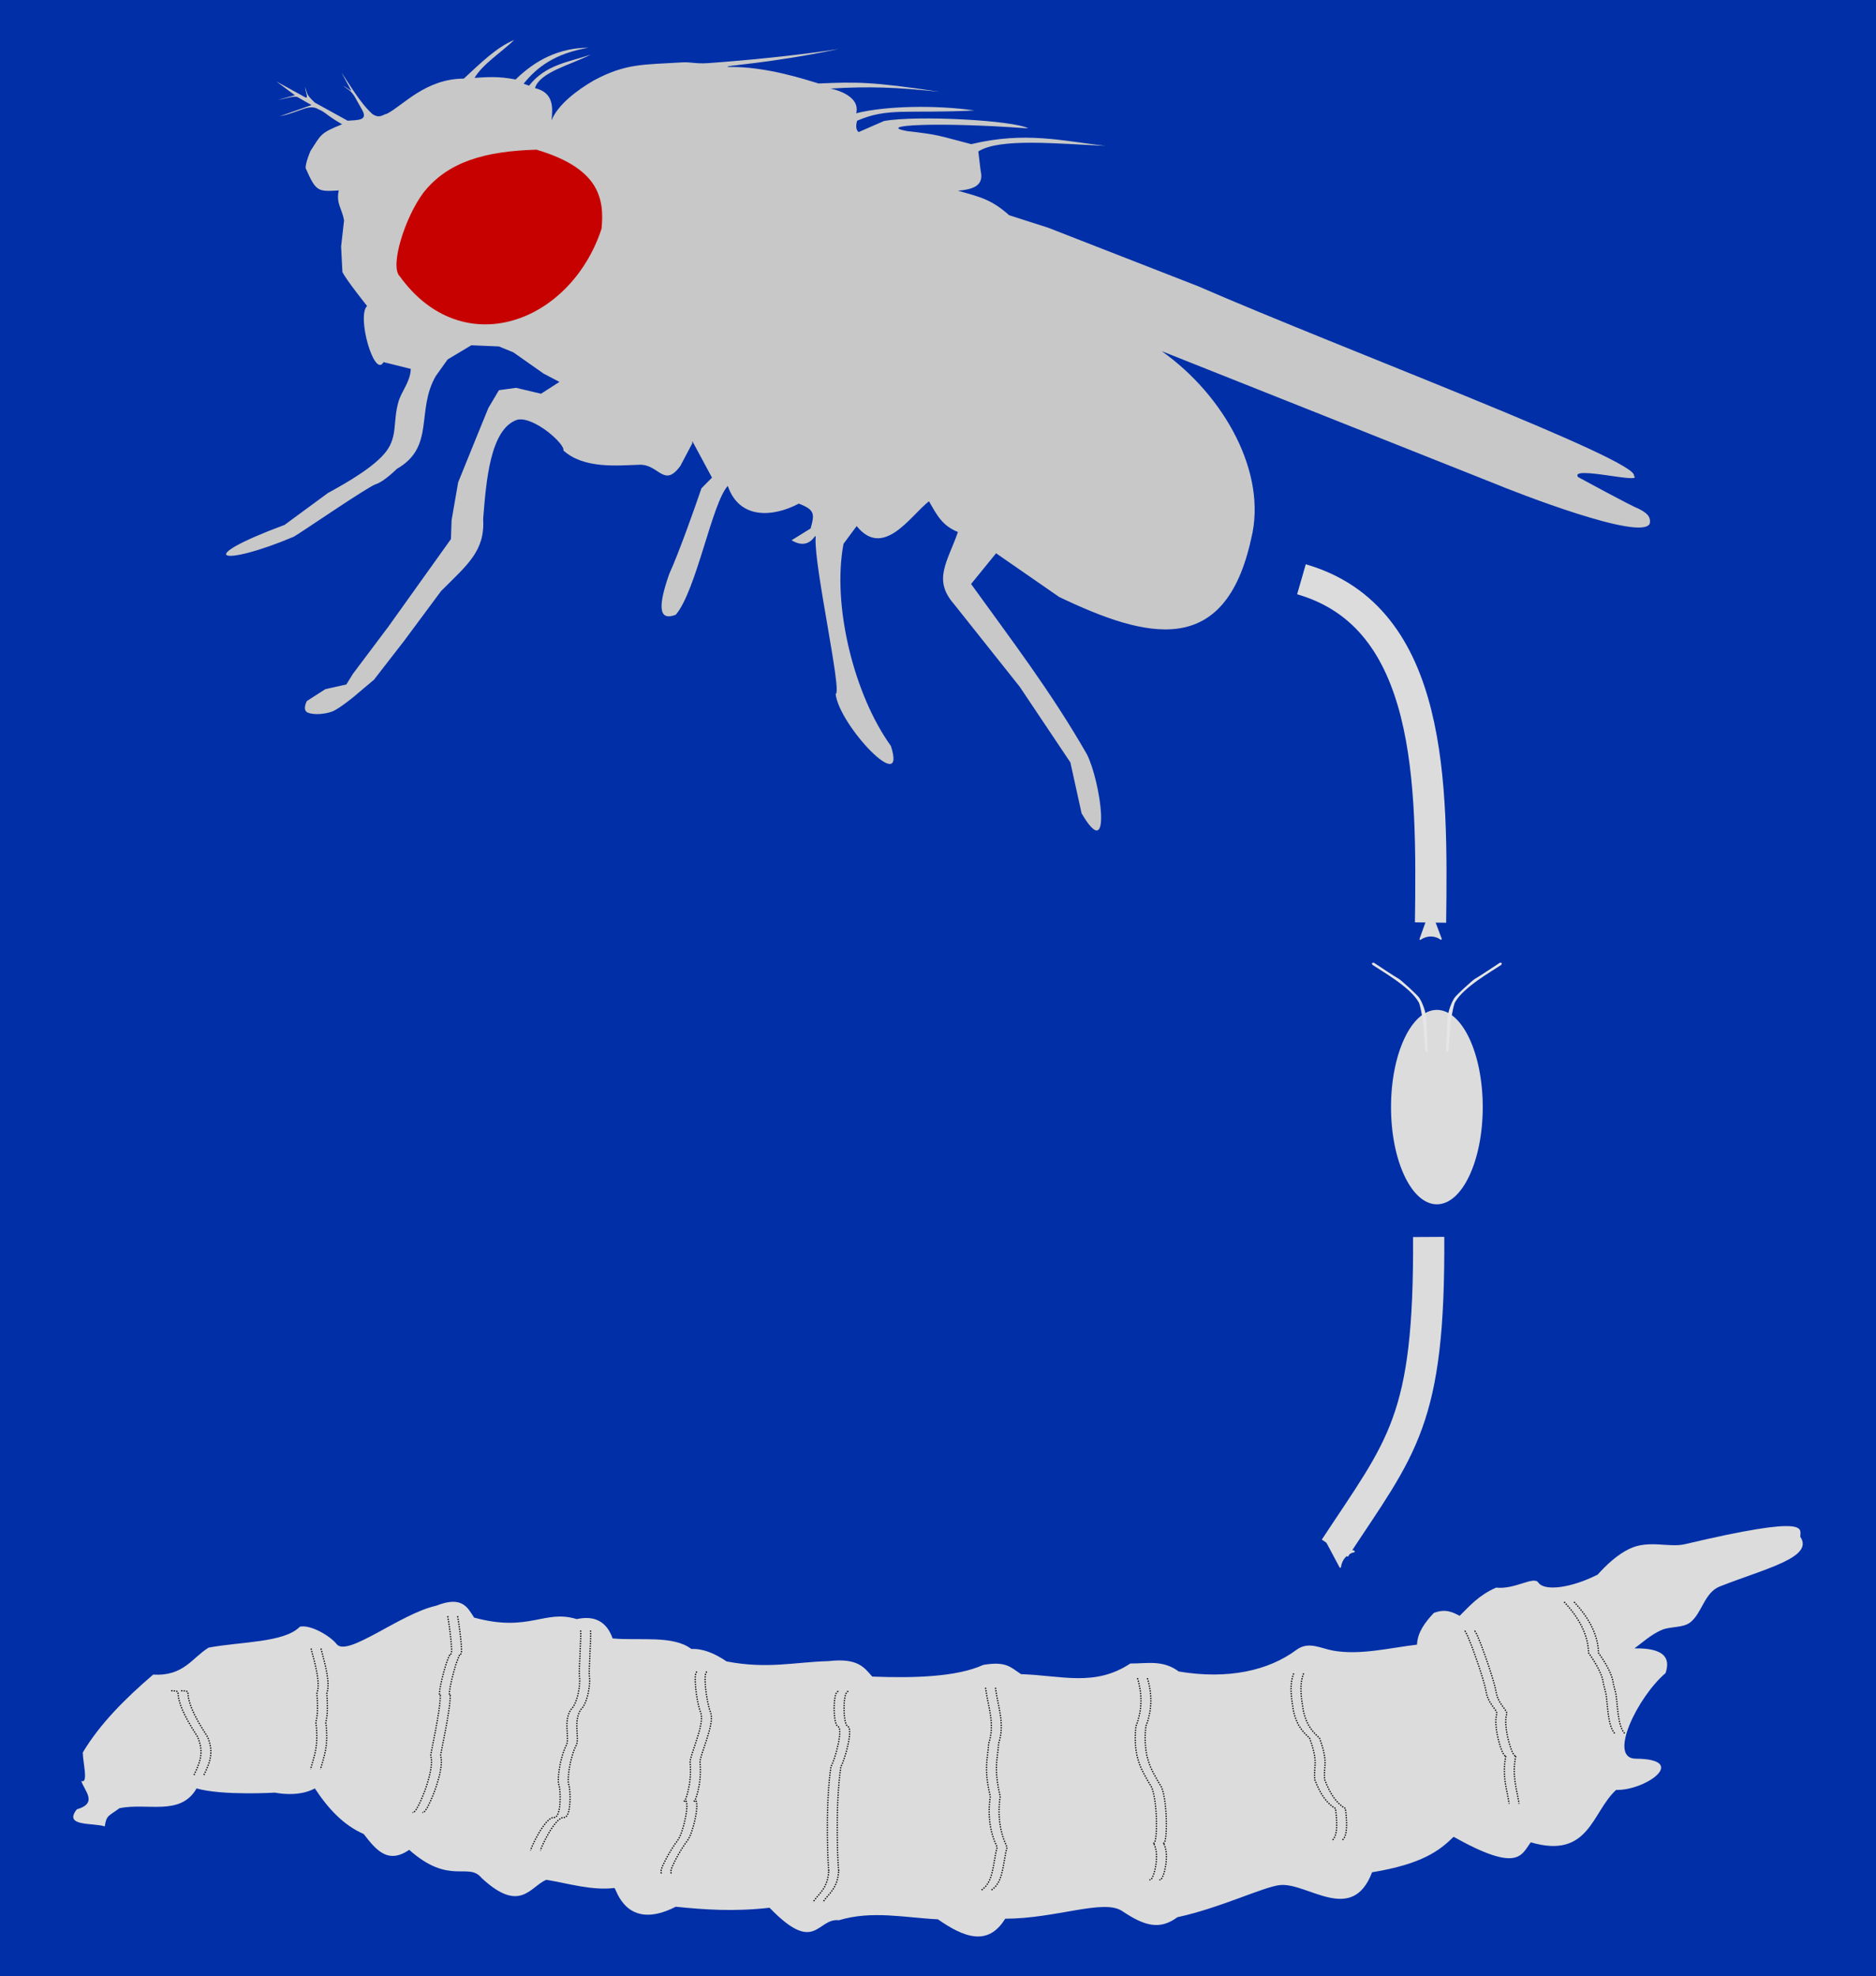 <?xml version="1.0" encoding="UTF-8" standalone="no"?>
<!-- Created with Inkscape (http://www.inkscape.org/) -->

<svg
   xmlns:dc="http://purl.org/dc/elements/1.1/"
   xmlns:cc="http://creativecommons.org/ns#"
   xmlns:rdf="http://www.w3.org/1999/02/22-rdf-syntax-ns#"
   xmlns:svg="http://www.w3.org/2000/svg"
   xmlns="http://www.w3.org/2000/svg"
   xmlns:sodipodi="http://sodipodi.sourceforge.net/DTD/sodipodi-0.dtd"
   xmlns:inkscape="http://www.inkscape.org/namespaces/inkscape"
   width="300.411mm"
   height="316.447mm"
   viewBox="0 0 300.411 316.447"
   version="1.1"
   id="svg8"
   inkscape:version="0.92.2 5c3e80d, 2017-08-06"
   sodipodi:docname="drosophila4.svg">
  <defs
     id="defs2">
    <marker
       inkscape:stockid="Arrow2Sstart"
       orient="auto"
       refY="0"
       refX="0"
       id="marker3490"
       style="overflow:visible"
       inkscape:isstock="true">
      <path
         id="path3488"
         style="fill:#dcdcdc;fill-opacity:1;fill-rule:evenodd;stroke:#dcdcdc;stroke-width:0.625;stroke-linejoin:round;stroke-opacity:1"
         d="M 8.719,4.034 -2.207,0.016 8.719,-4.002 c -1.745,2.372 -1.735,5.617 -6e-7,8.035 z"
         transform="matrix(0.3,0,0,0.3,-0.69,0)"
         inkscape:connector-curvature="0" />
    </marker>
    <marker
       inkscape:isstock="true"
       style="overflow:visible"
       id="marker1632"
       refX="0"
       refY="0"
       orient="auto"
       inkscape:stockid="Arrow2Sstart"
       inkscape:collect="always">
      <path
         transform="matrix(0.3,0,0,0.3,-0.69,0)"
         d="M 8.719,4.034 -2.207,0.016 8.719,-4.002 c -1.745,2.372 -1.735,5.617 -6e-7,8.035 z"
         style="fill:#dcdcdc;fill-opacity:1;fill-rule:evenodd;stroke:#dcdcdc;stroke-width:0.625;stroke-linejoin:round;stroke-opacity:1"
         id="path1630"
         inkscape:connector-curvature="0" />
    </marker>
    <marker
       inkscape:stockid="Arrow2Lstart"
       orient="auto"
       refY="0"
       refX="0"
       id="Arrow2Lstart"
       style="overflow:visible"
       inkscape:isstock="true">
      <path
         id="path1190"
         style="fill:#000000;fill-opacity:1;fill-rule:evenodd;stroke:#000000;stroke-width:0.625;stroke-linejoin:round;stroke-opacity:1"
         d="M 8.719,4.034 -2.207,0.016 8.719,-4.002 c -1.745,2.372 -1.735,5.617 -6e-7,8.035 z"
         transform="matrix(1.1,0,0,1.1,1.1,0)"
         inkscape:connector-curvature="0" />
    </marker>
  </defs>
  <sodipodi:namedview
     id="base"
     pagecolor="#ffffff"
     bordercolor="#666666"
     borderopacity="1.0"
     inkscape:pageopacity="0.0"
     inkscape:pageshadow="2"
     inkscape:zoom="0.49497475"
     inkscape:cx="904.88531"
     inkscape:cy="552.71836"
     inkscape:document-units="mm"
     inkscape:current-layer="layer1"
     showgrid="false"
     inkscape:window-width="1920"
     inkscape:window-height="1036"
     inkscape:window-x="1392"
     inkscape:window-y="19"
     inkscape:window-maximized="0"
     fit-margin-top="0"
     fit-margin-left="0"
     fit-margin-right="0"
     fit-margin-bottom="0" />
  <g
     inkscape:label="レイヤー 1"
     inkscape:groupmode="layer"
     id="layer1"
     transform="translate(165.173,118.337)">
    <g
       id="g3651">
      <rect
         y="-118.337"
         x="-165.173"
         height="316.447"
         width="300.411"
         id="rect3565"
         style="fill:#002fa7;fill-opacity:1;stroke:none;stroke-width:4.861;stroke-miterlimit:4;stroke-dasharray:none;stroke-dashoffset:0;stroke-opacity:1" />
      <g
         transform="translate(1.091,-0.124)"
         id="g3613">
        <g
           id="g1451"
           transform="matrix(0.394,0,0,0.354,12.407,-100.514)"
           inkscape:export-filename="/Users/ahiram/Desktop/drosophila2.png"
           inkscape:export-xdpi="96"
           inkscape:export-ydpi="96">
          <path
             style="fill:#c8c8c8;fill-opacity:1;stroke:none;stroke-width:0.265px;stroke-linecap:butt;stroke-linejoin:miter;stroke-opacity:1"
             d="m -229.32,4.453 c 0.52,-5.629 1.021,-12.539 -6.73,-14.603 2.006,-7.225 14.301,-10.408 22.652,-15.14 -8.742,3.376 -18.198,4.341 -25.065,14.046 l -2.198,-0.884 c 5.33,-7.373 12.577,-13.675 26.413,-16.295 -11.926,0.05 -21.529,5.521 -29.681,14.379 -7.146,-1.566 -11.922,-1.06 -16.683,-0.716 3.272,-6.192 10.75,-11.45 16.149,-17.169 -7.18,3.239 -13.808,10.612 -20.503,17.485 -15.493,0.062 -24.555,12.015 -31.168,15.844 -1.841,0.441 -3.043,2.389 -6.014,0.167 -5.076,-5.096 -9.59,-14.067 -12.528,-18.709 l 4.007,8.203 -3.322,-2.314 c 1.872,1.926 2.504,1.437 4.548,4.741 l 3.052,6.041 c 2.666,5.106 -1.612,4.711 -5.78,5.078 l -13.414,-8.233 c -3.573,-3.857 -2.826,-3.768 -3.925,-7.101 0.292,3.109 1.918,6.169 -0.645,4.294 l -11.014,-6.732 7.55,6.247 -6.749,2.038 c 2.66,-0.374 6.749,-2.038 7.951,-1.102 l 5.546,3.508 -12.963,5.078 c 8.018,-1.737 11.994,-5.88 15.802,-3.14 2.998,1.33 2.771,2.359 9.588,6.749 -9.107,4.082 -8.46,4.671 -12.829,12.027 0,0 -2.005,5.078 -2.005,7.751 4.235,10.802 5.005,10.709 13.497,10.156 -1.213,5.781 1.279,8.152 2.138,13.497 l -1.203,11.893 0.535,11.493 c 1.527,3.587 10.023,15.368 10.023,15.368 -4.325,4.581 2.967,32.965 6.682,25.391 l 11.092,3.074 c -0.282,6.164 -3.75,9.877 -5.051,14.974 -2.259,8.852 -0.291,15.369 -4.878,22.238 -4.559,6.826 -15.654,14.017 -23.746,18.915 l -17.64,14.433 c -38.056,15.724 -25.611,19.148 3.742,5.345 2.673,-1.604 30.201,-22.718 33.409,-23.787 3.207,-1.069 8.553,-6.949 8.553,-6.949 15.605,-9.941 7.609,-26.19 15.769,-41.961 l 4.811,-7.484 9.622,-6.414 11.225,0.535 5.88,2.673 12.294,9.622 6.414,3.742 -7.484,5.345 -10.156,-2.673 -6.949,1.069 -4.276,8.018 -5.88,16.036 -6.414,17.64 -2.673,17.105 -0.267,8.553 -25.391,39.556 -14.433,21.382 -2.673,4.811 -8.553,2.138 -7.484,5.345 c 0,0 -2.138,4.276 0.535,5.345 2.673,1.069 6.949,0.535 9.622,-0.535 2.673,-1.069 8.553,-6.414 8.553,-6.414 l 8.553,-8.018 12.294,-17.64 14.967,-22.451 c 10.561,-11.813 17.916,-17.995 17.105,-32.607 1.224,-16.691 2.748,-40.808 13.898,-44.901 6.716,-1.679 19.569,11.144 18.709,13.898 8.392,8.47 22.177,6.76 30.993,6.465 7.826,-0.261 9.911,10.738 16.581,0.484 l 4.811,-10.156 v -1.069 l 8.018,16.571 -4.276,4.811 c -3.153,10.205 -9.072,28.876 -13.096,38.754 -5.506,17.341 -3.187,20.99 2.673,18.442 8.398,-11.072 14.658,-50.392 21.114,-58.265 4.766,15.478 18.679,14.038 28.865,8.018 6.525,2.791 6.46,4.628 4.811,11.225 l -7.751,5.345 c 8.211,5.438 9.997,-5.04 9.776,-0.907 -0.667,12.511 10.967,70.397 8.131,70.397 1.452,14.373 29.267,46.81 22.451,23.52 -14.93,-23.072 -23.983,-63.469 -19.243,-91.406 l 5.345,-8.018 c 10.963,15.078 21.969,-4.871 29.4,-11.225 3.227,6.322 5.445,11.091 11.76,13.898 -4.228,13.55 -10.326,21.506 -1.604,32.607 l 26.727,37.418 20.58,34.211 4.544,22.985 c 12.653,24.208 7.73,-14.681 2.138,-26.727 -14.551,-28.293 -30.725,-51.753 -47.039,-76.974 l 10.156,-13.898 25.658,19.778 c 35.445,18.828 67.372,28.05 78.043,-26.46 6.621,-29.581 -10.923,-64.607 -36.349,-84.724 l 135.238,59.868 c 8.351,3.852 59.569,26.224 63.076,18.174 0.693,-3.694 -2.018,-5.346 -4.811,-6.949 -2.431,-0.891 -24.322,-14.165 -24.322,-14.165 -3.52,-5.398 26.578,3.375 22.718,-0.535 C 213.101,158.287 92.475,108.04 33.409,79.443 l -60.937,-26.46 -15.769,-5.613 c -7.222,-7.1 -11.425,-8.16 -20.847,-11.092 5.991,-0.63 10.738,-2.104 9.221,-9.087 l -0.935,-8.686 c 8.635,-6.133 31.436,-3.516 51.583,-2.539 C -21.249,13.827 -36.723,9.292 -58.727,15.205 -72.013,11.418 -71.229,11.009 -84.858,9.284 -97.918,6.647 -73.049,5.006 -35.547,8.082 -41.353,4.413 -80.911,2.029 -94.213,4.741 l -10.272,4.989 c 0,0 -1.765,-1.107 -0.612,-5.139 12.666,-6.056 20.116,-3.087 47.674,-4.622 -15.516,-2.508 -36.031,-2.138 -48.051,1.264 1.867,-8.599 -10.343,-11.168 -10.517,-11.182 16.192,-1.039 26.603,-0.59 44.491,1.482 -27.604,-4.632 -33.854,-4.5 -49.275,-3.771 -4.891,-1.618 -21.426,-7.834 -36.747,-7.465 -2.921,-0.593 16.497,-1.444 44.989,-8.156 -16.765,2.985 -38.735,5.263 -53.117,6.412 -5.096,0.407 -6.82,-0.59 -10.823,-0.324 -15.373,1.089 -22.648,0.334 -35.741,8.204 -6.739,4.329 -14.593,10.959 -17.108,18.021 z"
             id="path1447"
             inkscape:connector-curvature="0"
             sodipodi:nodetypes="ccccccccccccccccccccccccccccccccccccccssccccccccccccccccccccccccccccccccccscccccccccccscccccccccccccccccccscccccccccccccccccccccsccc" />
          <path
             style="fill:#c70000;fill-opacity:1;stroke:none;stroke-width:0.265px;stroke-linecap:butt;stroke-linejoin:miter;stroke-opacity:1"
             d="m -235.464,17.703 c -20.687,0.678 -35.947,5.326 -45.97,19.511 -7.611,11.435 -13.632,33.201 -9.622,37.685 25.533,39.438 69.42,21.251 82.052,-21.382 1.343,-14.324 -1.486,-27.58 -26.46,-35.814 z"
             id="path1449"
             inkscape:connector-curvature="0"
             sodipodi:nodetypes="ccccc" />
        </g>
        <g
           id="g1150"
           transform="translate(47.442,227.776)">
          <path
             style="fill:#dcdcdc;fill-opacity:1;stroke:none;stroke-width:0.392px;stroke-linecap:butt;stroke-linejoin:miter;stroke-opacity:1"
             d="m -189.182,-77.854 c -4.522,3.87 -8.549,7.925 -11.27,12.469 0.035,1.729 0.933,5.041 -0.24,4.556 0.525,1.639 2.727,3.544 -0.719,4.556 -2.194,2.802 2.605,2.107 4.486,2.722 0.251,-1.861 0.682,-1.645 2.337,-2.904 4.457,-0.948 9.774,1.34 12.36,-3.175 4.141,1.184 12.567,0.674 12.567,0.674 0,0 3.648,0.819 6.376,-0.674 2.114,3.222 4.579,5.883 7.82,7.303 1.915,2.457 3.827,4.925 7.287,2.529 6.457,5.758 9.473,1.898 11.593,4.51 6.141,5.709 7.738,1.444 10.342,0.286 3.64,0.602 7.281,1.745 10.921,1.318 0.281,-0.033 1.77,7.113 9.827,2.999 4.594,0.467 9.313,0.809 15.02,0.161 7.391,7.648 7.555,1.604 11.117,1.997 5.281,-1.598 10.562,-0.404 15.843,-0.143 4.118,2.866 7.999,4.423 10.774,-0.097 8.131,-0.011 15.774,-3.22 18.734,-1.225 3.686,2.484 6.086,3.019 8.842,0.985 6.802,-1.467 13.759,-4.853 16.395,-5.143 4.415,-0.486 11.556,6.441 14.778,-2.051 8.039,-1.327 10.8,-3.466 13.057,-5.682 10.446,5.85 10.838,2.872 12.361,0.886 9.381,2.743 9.761,-4.85 13.668,-8.393 4.743,0.129 11.747,-4.937 3.129,-5.001 -4.529,-0.033 0.339,-9.929 4.784,-13.703 0.807,-2.409 -0.168,-4.033 -4.994,-3.963 0.977,-0.658 2.7,-2.284 4.492,-2.991 1.381,-0.545 3.312,-0.266 4.464,-1.173 1.884,-1.482 2.255,-4.777 4.721,-5.745 7.371,-2.894 15.117,-4.655 12.899,-7.95 -0.07,-1.276 1.941,-3.644 -18.486,1.18 -2.57,0.607 -5.802,-0.763 -8.94,0.77 -1.931,0.943 -3.61,2.532 -5.03,4.101 -4.175,2.119 -8.499,2.731 -9.508,1.267 -0.749,-1.087 -3.735,1.15 -6.763,0.817 -2.837,1.265 -4.205,2.925 -5.831,4.516 -1.149,-0.612 -2.324,-1.174 -4.138,-0.457 -1.424,1.515 -2.609,3.109 -2.69,5.071 -4.428,0.52 -9.084,1.721 -13.394,0.964 -2.038,-0.358 -3.962,-1.575 -5.922,-0.121 -4.464,3.312 -10.936,4.776 -18.833,3.457 -2.592,-1.929 -5.156,-1.245 -7.753,-1.282 -5.705,3.771 -10.963,1.926 -17.508,1.704 -1.701,-1.111 -2.354,-2.101 -6.045,-1.478 -4.239,1.934 -11.127,2.129 -17.778,1.871 -1.278,-1.42 -2.231,-3.023 -7.006,-2.476 -5.334,0.139 -9.779,1.315 -16.318,0.047 -1.881,-1.273 -3.762,-2.075 -5.643,-1.994 -2.921,-2.229 -8.274,-1.293 -12.607,-1.685 -0.983,-2.788 -2.967,-3.698 -5.757,-3.096 -5.171,-1.603 -7.584,2.176 -16.427,-0.243 -1.064,-1.662 -1.938,-3.528 -6.072,-1.901 -5.769,1.277 -14.251,8.333 -15.954,6.133 -0.963,-1.243 -4.108,-3.144 -5.867,-2.776 -2.5,2.581 -9.513,2.385 -14.627,3.357 -2.693,1.673 -3.992,4.599 -8.872,4.316 z"
             id="path950"
             inkscape:connector-curvature="0"
             sodipodi:nodetypes="cccccccccccccscccccscsccccsccssscsscsccccssccccccccccccscccc" />
          <path
             style="fill:none;stroke:#000000;stroke-width:0.2;stroke-linecap:butt;stroke-linejoin:miter;stroke-miterlimit:4;stroke-dasharray:0.2, 0.2;stroke-dashoffset:0;stroke-opacity:1"
             d="m -186.28,-75.284 c 2.486,0.208 -0.883,-0.345 4.225,7.402 1.105,2.594 0.271,4.312 -0.597,6.133"
             id="path952"
             inkscape:connector-curvature="0"
             sodipodi:nodetypes="ccc" />
          <path
             style="fill:none;stroke:#000000;stroke-width:0.2;stroke-linecap:butt;stroke-linejoin:miter;stroke-miterlimit:4;stroke-dasharray:0.2, 0.2;stroke-dashoffset:0;stroke-opacity:1"
             d="m -163.896,-82.025 c 0.737,2.757 1.515,5.549 0.933,7.206 0.195,2.407 0.086,3.749 -0.17,4.578 0.51,3.783 -0.28,5.486 -0.848,7.545"
             id="path954"
             inkscape:connector-curvature="0"
             sodipodi:nodetypes="cccc" />
          <path
             style="fill:none;stroke:#000000;stroke-width:0.2;stroke-linecap:butt;stroke-linejoin:miter;stroke-miterlimit:4;stroke-dasharray:0.2, 0.2;stroke-dashoffset:0;stroke-opacity:1"
             d="m -142.023,-87.197 c 0.079,0.132 1.04,6.566 0.424,6.019 -0.855,1.44 -2.168,7.094 -1.611,6.698 0.078,2.26 -1.6,9.464 -1.526,9.665 0.807,2.195 -2.4,9.746 -2.882,8.987"
             id="path956"
             inkscape:connector-curvature="0"
             sodipodi:nodetypes="cccsc" />
          <path
             style="fill:none;stroke:#000000;stroke-width:0.2;stroke-linecap:butt;stroke-linejoin:miter;stroke-miterlimit:4;stroke-dasharray:0.2, 0.2;stroke-dashoffset:0;stroke-opacity:1"
             d="m -120.744,-84.908 c 0.17,0.509 -0.304,6.393 -0.17,7.376 0.213,1.557 -0.422,4.437 -1.356,5.256 -1.314,1.985 -0.147,4.55 -0.763,5.765 -1.056,2.08 -1.453,5.557 -1.187,6.274 0.346,0.931 0.404,5.342 -0.763,5.256 -1.479,-0.108 -3.892,5.229 -3.73,5.256"
             id="path958"
             inkscape:connector-curvature="0"
             sodipodi:nodetypes="cscsssc" />
          <path
             style="fill:none;stroke:#000000;stroke-width:0.2;stroke-linecap:butt;stroke-linejoin:miter;stroke-miterlimit:4;stroke-dasharray:0.2, 0.2;stroke-dashoffset:0;stroke-opacity:1"
             d="m -102.093,-78.295 c -0.633,0.106 -0.128,4.698 0.593,6.528 0.716,1.814 -1.798,6.957 -1.696,7.969 0.356,3.507 -0.882,6.544 -0.933,6.189 1.076,-0.615 -0.11,5.141 -1.102,6.358 -0.965,1.184 -3.302,5.312 -2.459,5.172"
             id="path960"
             inkscape:connector-curvature="0"
             sodipodi:nodetypes="csscsc" />
          <path
             style="fill:none;stroke:#000000;stroke-width:0.2;stroke-linecap:butt;stroke-linejoin:miter;stroke-miterlimit:4;stroke-dasharray:0.2, 0.2;stroke-dashoffset:0;stroke-opacity:1"
             d="m -79.457,-75.158 c -0.9,-0.131 -0.877,5.276 -0.085,5.595 0.943,0.381 -0.495,5.445 -1.102,6.443 -1.016,6.874 -0.41,17.059 -0.339,16.617 -0.191,2.975 -1.569,3.637 -2.543,5.087"
             id="path962"
             inkscape:connector-curvature="0"
             sodipodi:nodetypes="csccc" />
          <path
             style="fill:none;stroke:#000000;stroke-width:0.2;stroke-linecap:butt;stroke-linejoin:miter;stroke-miterlimit:4;stroke-dasharray:0.2, 0.2;stroke-dashoffset:0;stroke-opacity:1"
             d="m -55.888,-75.752 c 0.361,2.94 1.575,5.758 0.509,8.902 -0.14,2.452 -0.853,3.947 0.254,8.478 -0.46,3.186 -0.02,5.857 1.102,8.139 -0.696,2.472 -0.509,5.7 -2.628,6.952"
             id="path964"
             inkscape:connector-curvature="0"
             sodipodi:nodetypes="ccccc" />
          <path
             style="fill:none;stroke:#000000;stroke-width:0.2;stroke-linecap:butt;stroke-linejoin:miter;stroke-miterlimit:4;stroke-dasharray:0.2, 0.2;stroke-dashoffset:0;stroke-opacity:1"
             d="m -31.556,-77.278 c 0.786,2.572 0.767,5.143 -0.254,7.715 -0.502,5.09 0.967,6.978 2.204,9.241 1.349,1.484 1.316,10.137 0.593,9.41 1.253,1.956 -0.154,6.54 -0.593,5.85"
             id="path966"
             inkscape:connector-curvature="0"
             sodipodi:nodetypes="ccccc" />
          <path
             style="fill:none;stroke:#000000;stroke-width:0.2;stroke-linecap:butt;stroke-linejoin:miter;stroke-miterlimit:4;stroke-dasharray:0.2, 0.2;stroke-dashoffset:0;stroke-opacity:1"
             d="m -6.547,-78.041 c -0.772,2.063 -0.316,4.126 0,6.189 0.561,2.247 1.539,3.239 2.543,4.154 1.528,4.101 0.578,4.484 0.848,6.698 0.874,2.323 1.98,3.838 3.306,4.578 0.461,3.436 0.069,4.656 -0.593,5.172"
             id="path968"
             inkscape:connector-curvature="0"
             sodipodi:nodetypes="cccccc" />
          <path
             style="fill:none;stroke:#000000;stroke-width:0.2;stroke-linecap:butt;stroke-linejoin:miter;stroke-miterlimit:4;stroke-dasharray:0.2, 0.2;stroke-dashoffset:0;stroke-opacity:1"
             d="m 20.837,-84.823 c 0.338,-0.169 3.096,7.705 3.391,9.495 0.38,2.308 1.696,2.882 1.78,3.73 -0.73,1.798 0.912,7.314 1.441,6.698 -0.678,3.25 0.145,5.299 0.509,7.715"
             id="path970"
             inkscape:connector-curvature="0"
             sodipodi:nodetypes="csccc" />
          <path
             style="fill:none;stroke:#000000;stroke-width:0.2;stroke-linecap:butt;stroke-linejoin:miter;stroke-miterlimit:4;stroke-dasharray:0.2, 0.2;stroke-dashoffset:0;stroke-opacity:1"
             d="m 36.775,-89.486 c 2.54,2.713 3.846,5.426 3.9,8.139 1.474,2.094 2.256,3.727 2.374,4.917 l 0.424,1.696 c 0.328,2.31 0.281,5.089 1.441,6.358"
             id="path972"
             inkscape:connector-curvature="0"
             sodipodi:nodetypes="ccccc" />
          <path
             sodipodi:nodetypes="ccc"
             inkscape:connector-curvature="0"
             id="path988"
             d="m -184.693,-75.284 c 2.486,0.208 -0.883,-0.345 4.225,7.402 1.105,2.594 0.271,4.312 -0.597,6.133"
             style="fill:none;stroke:#000000;stroke-width:0.2;stroke-linecap:butt;stroke-linejoin:miter;stroke-miterlimit:4;stroke-dasharray:0.2, 0.2;stroke-dashoffset:0;stroke-opacity:1" />
          <path
             sodipodi:nodetypes="cccc"
             inkscape:connector-curvature="0"
             id="path990"
             d="m -162.309,-82.025 c 0.737,2.757 1.515,5.549 0.933,7.206 0.195,2.407 0.086,3.749 -0.17,4.578 0.51,3.783 -0.28,5.486 -0.848,7.545"
             style="fill:none;stroke:#000000;stroke-width:0.2;stroke-linecap:butt;stroke-linejoin:miter;stroke-miterlimit:4;stroke-dasharray:0.2, 0.2;stroke-dashoffset:0;stroke-opacity:1" />
          <path
             sodipodi:nodetypes="cccsc"
             inkscape:connector-curvature="0"
             id="path992"
             d="m -140.436,-87.197 c 0.079,0.132 1.04,6.566 0.424,6.019 -0.855,1.44 -2.168,7.094 -1.611,6.698 0.078,2.26 -1.6,9.464 -1.526,9.665 0.807,2.195 -2.4,9.746 -2.882,8.987"
             style="fill:none;stroke:#000000;stroke-width:0.2;stroke-linecap:butt;stroke-linejoin:miter;stroke-miterlimit:4;stroke-dasharray:0.2, 0.2;stroke-dashoffset:0;stroke-opacity:1" />
          <path
             sodipodi:nodetypes="cscsssc"
             inkscape:connector-curvature="0"
             id="path994"
             d="m -119.156,-84.908 c 0.17,0.509 -0.304,6.393 -0.17,7.376 0.213,1.557 -0.422,4.437 -1.356,5.256 -1.314,1.985 -0.147,4.55 -0.763,5.765 -1.056,2.08 -1.453,5.557 -1.187,6.274 0.346,0.931 0.404,5.342 -0.763,5.256 -1.479,-0.108 -3.892,5.229 -3.73,5.256"
             style="fill:none;stroke:#000000;stroke-width:0.2;stroke-linecap:butt;stroke-linejoin:miter;stroke-miterlimit:4;stroke-dasharray:0.2, 0.2;stroke-dashoffset:0;stroke-opacity:1" />
          <path
             sodipodi:nodetypes="csscsc"
             inkscape:connector-curvature="0"
             id="path996"
             d="m -100.505,-78.295 c -0.633,0.106 -0.128,4.698 0.593,6.528 0.716,1.814 -1.798,6.957 -1.696,7.969 0.356,3.507 -0.882,6.544 -0.933,6.189 1.076,-0.615 -0.11,5.141 -1.102,6.358 -0.965,1.184 -3.302,5.312 -2.459,5.172"
             style="fill:none;stroke:#000000;stroke-width:0.2;stroke-linecap:butt;stroke-linejoin:miter;stroke-miterlimit:4;stroke-dasharray:0.2, 0.2;stroke-dashoffset:0;stroke-opacity:1" />
          <path
             sodipodi:nodetypes="csccc"
             inkscape:connector-curvature="0"
             id="path998"
             d="m -77.869,-75.158 c -0.9,-0.131 -0.877,5.276 -0.085,5.595 0.943,0.381 -0.495,5.445 -1.102,6.443 -1.016,6.874 -0.41,17.059 -0.339,16.617 -0.191,2.975 -1.569,3.637 -2.543,5.087"
             style="fill:none;stroke:#000000;stroke-width:0.2;stroke-linecap:butt;stroke-linejoin:miter;stroke-miterlimit:4;stroke-dasharray:0.2, 0.2;stroke-dashoffset:0;stroke-opacity:1" />
          <path
             sodipodi:nodetypes="ccccc"
             inkscape:connector-curvature="0"
             id="path1000"
             d="m -54.301,-75.752 c 0.361,2.94 1.575,5.758 0.509,8.902 -0.14,2.452 -0.853,3.947 0.254,8.478 -0.46,3.186 -0.02,5.857 1.102,8.139 -0.696,2.472 -0.509,5.7 -2.628,6.952"
             style="fill:none;stroke:#000000;stroke-width:0.2;stroke-linecap:butt;stroke-linejoin:miter;stroke-miterlimit:4;stroke-dasharray:0.2, 0.2;stroke-dashoffset:0;stroke-opacity:1" />
          <path
             sodipodi:nodetypes="ccccc"
             inkscape:connector-curvature="0"
             id="path1002"
             d="m -29.969,-77.278 c 0.786,2.572 0.767,5.143 -0.254,7.715 -0.502,5.09 0.967,6.978 2.204,9.241 1.349,1.484 1.316,10.137 0.593,9.41 1.253,1.956 -0.154,6.54 -0.593,5.85"
             style="fill:none;stroke:#000000;stroke-width:0.2;stroke-linecap:butt;stroke-linejoin:miter;stroke-miterlimit:4;stroke-dasharray:0.2, 0.2;stroke-dashoffset:0;stroke-opacity:1" />
          <path
             sodipodi:nodetypes="cccccc"
             inkscape:connector-curvature="0"
             id="path1004"
             d="m -4.959,-78.041 c -0.772,2.063 -0.316,4.126 0,6.189 0.561,2.247 1.539,3.239 2.543,4.154 1.528,4.101 0.578,4.484 0.848,6.698 0.874,2.323 1.98,3.838 3.306,4.578 0.461,3.436 0.069,4.656 -0.593,5.172"
             style="fill:none;stroke:#000000;stroke-width:0.2;stroke-linecap:butt;stroke-linejoin:miter;stroke-miterlimit:4;stroke-dasharray:0.2, 0.2;stroke-dashoffset:0;stroke-opacity:1" />
          <path
             sodipodi:nodetypes="csccc"
             inkscape:connector-curvature="0"
             id="path1006"
             d="m 22.424,-84.823 c 0.338,-0.169 3.096,7.705 3.391,9.495 0.38,2.308 1.696,2.882 1.78,3.73 -0.73,1.798 0.912,7.314 1.441,6.698 -0.678,3.25 0.145,5.299 0.509,7.715"
             style="fill:none;stroke:#000000;stroke-width:0.2;stroke-linecap:butt;stroke-linejoin:miter;stroke-miterlimit:4;stroke-dasharray:0.2, 0.2;stroke-dashoffset:0;stroke-opacity:1" />
          <path
             sodipodi:nodetypes="ccccc"
             inkscape:connector-curvature="0"
             id="path1008"
             d="m 38.363,-89.486 c 2.54,2.713 3.846,5.426 3.9,8.139 1.474,2.094 2.256,3.727 2.374,4.917 l 0.424,1.696 c 0.328,2.31 0.281,5.089 1.441,6.358"
             style="fill:none;stroke:#000000;stroke-width:0.2;stroke-linecap:butt;stroke-linejoin:miter;stroke-miterlimit:4;stroke-dasharray:0.2, 0.2;stroke-dashoffset:0;stroke-opacity:1" />
        </g>
        <g
           id="g1166"
           transform="matrix(0.29,0,0,0.29,134.067,42.638)">
          <ellipse
             ry="53.673"
             rx="25.324"
             cy="56.607"
             cx="-242.2"
             id="path1152"
             style="fill:#dcdcdc;fill-opacity:1;stroke:none;stroke-width:0.228;stroke-miterlimit:4;stroke-dasharray:0.228, 0.228;stroke-dashoffset:0;stroke-opacity:1" />
          <g
             id="g1160">
            <path
               style="fill:#e6e6e6;fill-opacity:1;stroke:none;stroke-width:0.265px;stroke-linecap:butt;stroke-linejoin:miter;stroke-opacity:1"
               d="m -237.161,26.142 c 0,0 0.733,-15.642 0.733,-16.398 0,-0.756 -0.048,-6.824 3.782,-13.214 0.756,-1.512 10.635,-10.434 11.58,-10.812 0.945,-0.378 13.766,-8.902 13.766,-8.902 0.647,0.136 1.467,0.156 0.567,1.323 -5.07,3.421 -20.636,12.17 -25.324,20.411 -0.998,1.092 -2.757,12.145 -2.646,12.095 l -1.134,15.308 z"
               id="path1154"
               inkscape:connector-curvature="0"
               sodipodi:nodetypes="cscccccccc" />
            <path
               sodipodi:nodetypes="cscccccccc"
               inkscape:connector-curvature="0"
               id="path1156"
               d="m -247.238,26.142 c 0,0 -0.733,-15.642 -0.733,-16.398 0,-0.756 0.048,-6.824 -3.782,-13.214 -0.756,-1.512 -10.635,-10.434 -11.58,-10.812 -0.945,-0.378 -13.766,-8.902 -13.766,-8.902 -0.647,0.136 -1.467,0.156 -0.567,1.323 5.07,3.421 20.636,12.17 25.324,20.411 0.998,1.092 2.757,12.145 2.646,12.095 l 1.134,15.308 z"
               style="fill:#e6e6e6;fill-opacity:1;stroke:none;stroke-width:0.265px;stroke-linecap:butt;stroke-linejoin:miter;stroke-opacity:1" />
          </g>
        </g>
        <path
           style="fill:none;fill-opacity:1;stroke:#dcdcdc;stroke-width:5;stroke-linecap:butt;stroke-linejoin:miter;stroke-miterlimit:4;stroke-dasharray:none;stroke-opacity:1;marker-start:url(#marker3490)"
           d="M 62.815,29.502 C 63.089,7.519 63.272,-19.381 42.142,-25.458"
           id="path1168"
           inkscape:connector-curvature="0"
           sodipodi:nodetypes="cc" />
        <path
           style="fill:none;fill-opacity:1;stroke:#dcdcdc;stroke-width:5;stroke-linecap:butt;stroke-linejoin:miter;stroke-miterlimit:4;stroke-dasharray:none;stroke-opacity:1;marker-start:url(#marker1632)"
           d="M 47.487,129.683 C 58.246,113.315 62.677,109.364 62.516,79.846"
           id="path1170"
           inkscape:connector-curvature="0"
           sodipodi:nodetypes="cc" />
      </g>
    </g>
  </g>
</svg>
